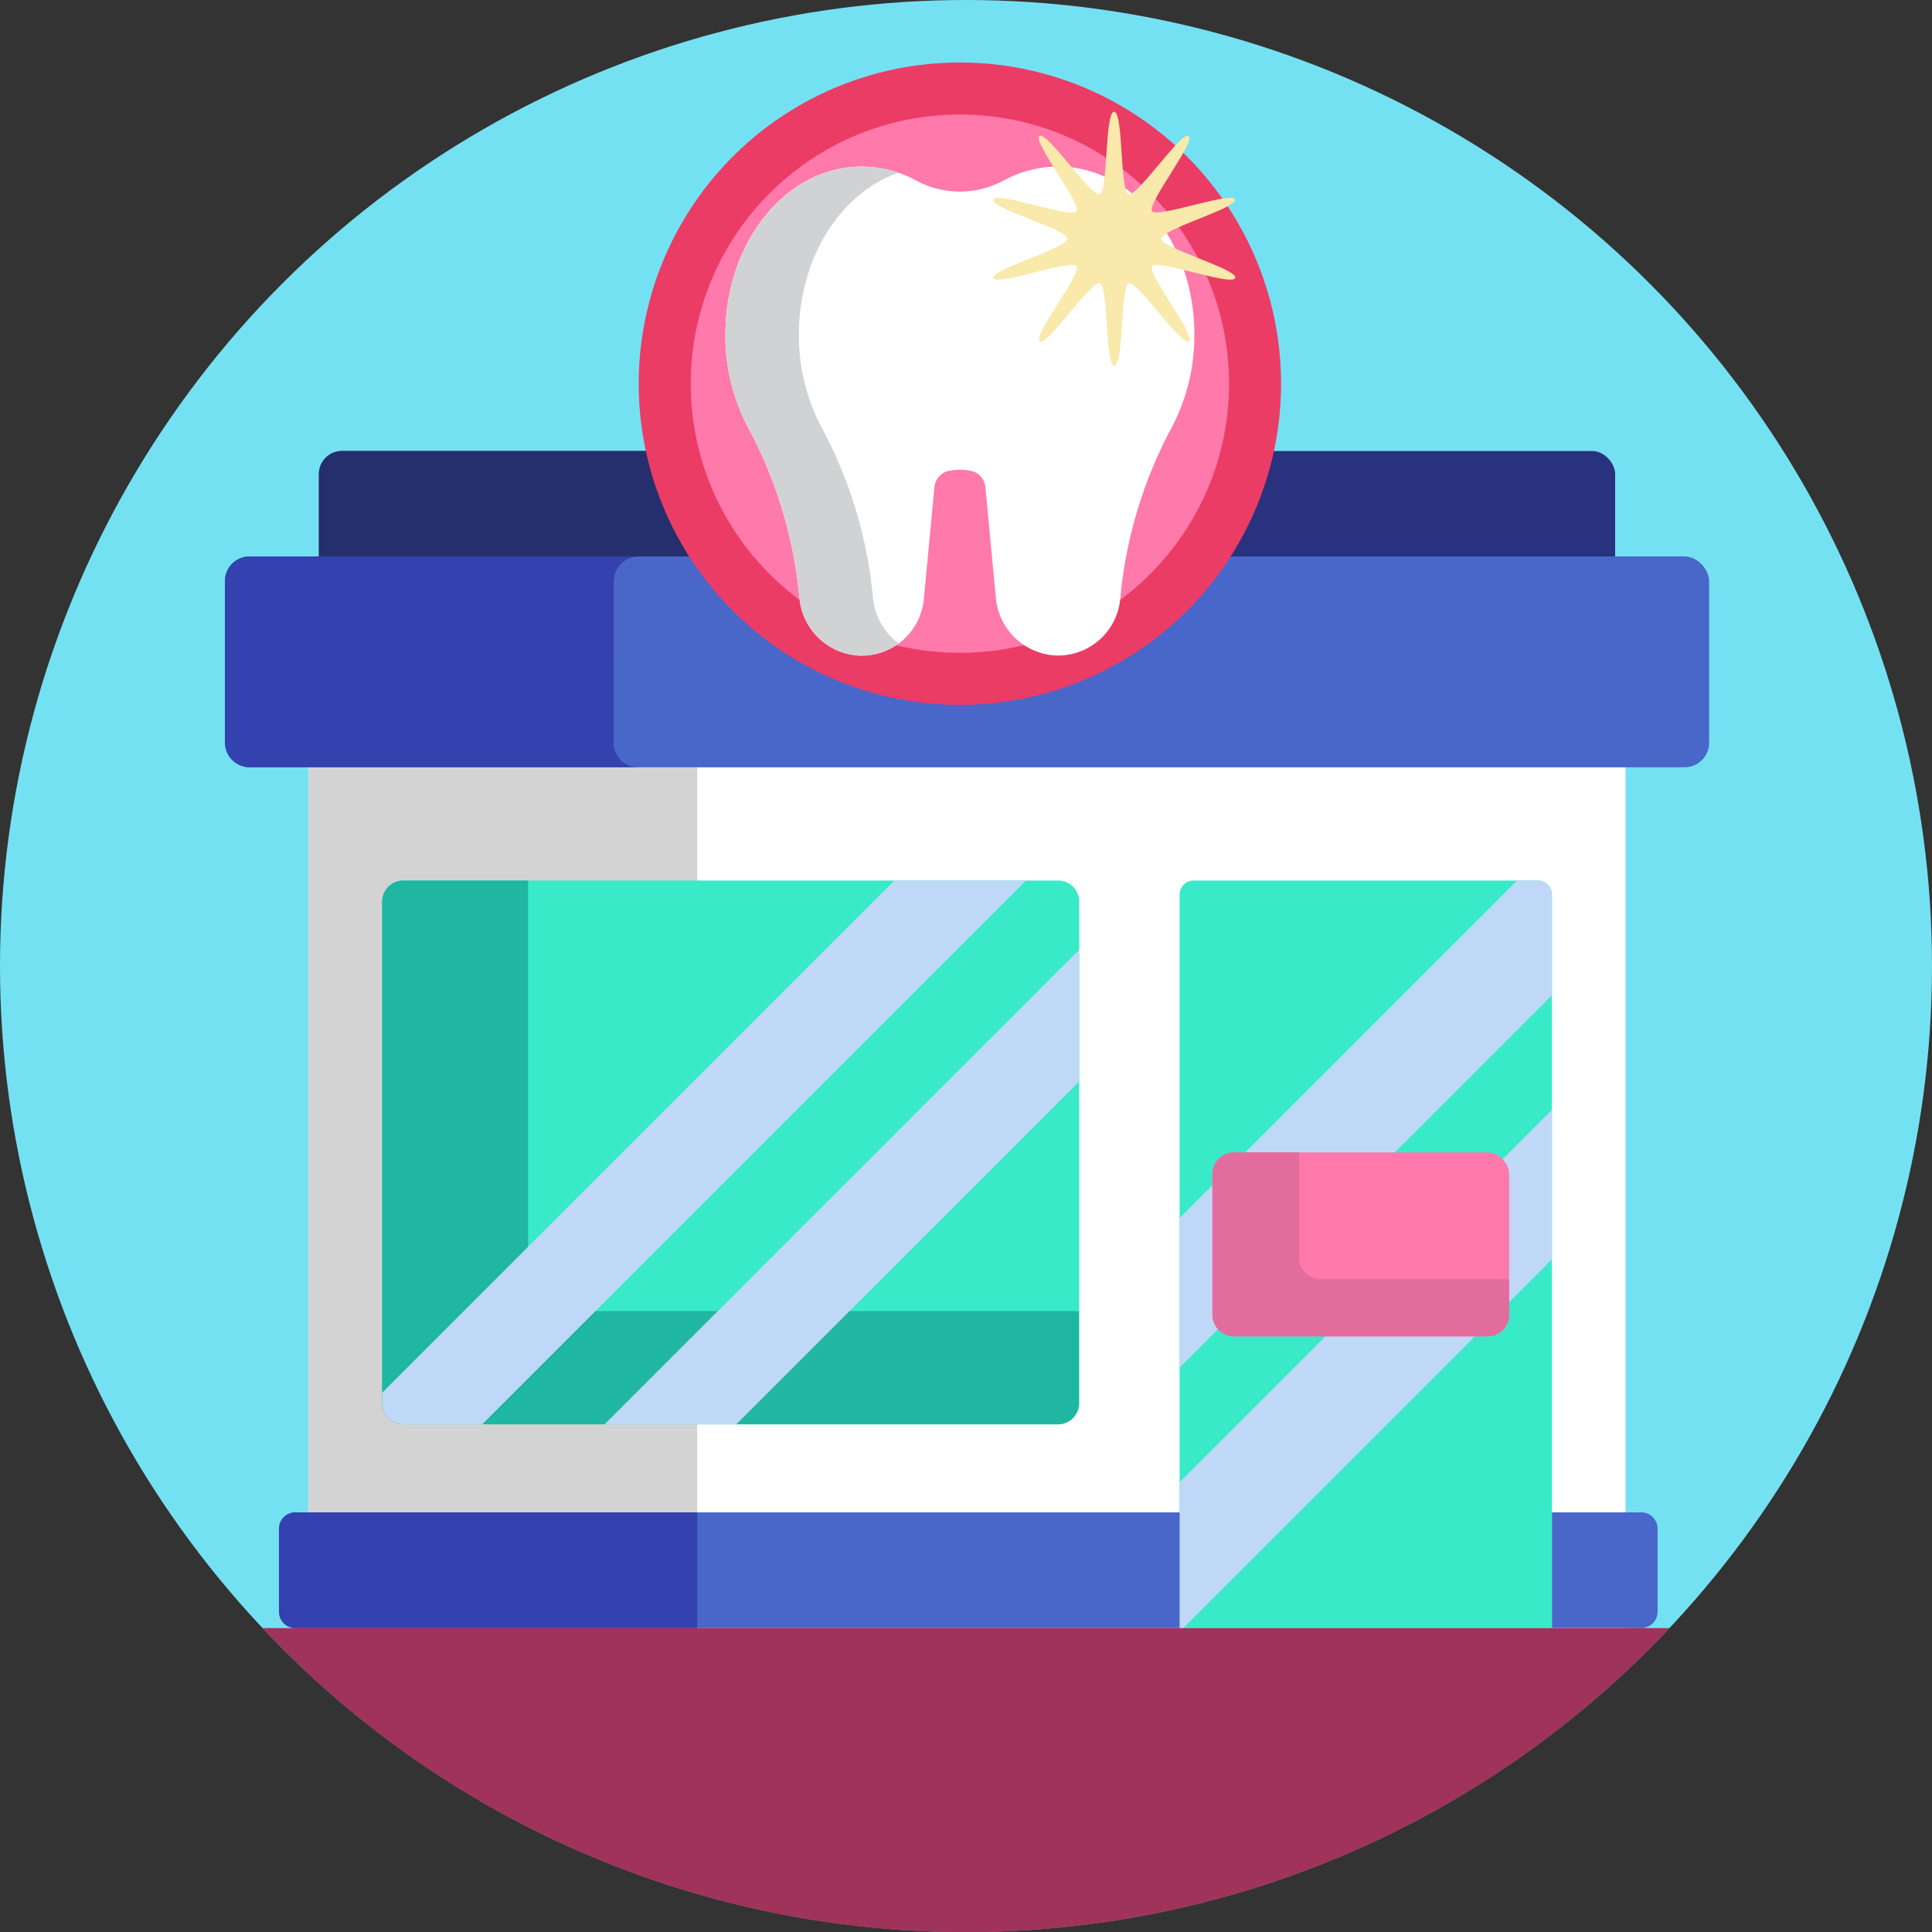 <svg xmlns="http://www.w3.org/2000/svg" viewBox="0 0 512 512"><rect x="0" y="0" width="512" height="512" fill="#333333" stroke="none"/><defs><style>.cls-1{fill:#74e1f3;}.cls-2{fill:#fff;}.cls-3{fill:#d3d3d3;}.cls-4{fill:#29327f;}.cls-5{fill:#4967c9;}.cls-6{fill:#39eac8;}.cls-7{fill:#1fb7a2;}.cls-8{fill:#252f6d;}.cls-9{fill:#3342ae;}.cls-10{fill:#bfd8f7;}.cls-11{fill:#ff79ab;}.cls-12{fill:#e26d9d;}.cls-13{fill:#eb3c65;}.cls-14{fill:#d1d2d3;}.cls-15{fill:#f9e9aa;}.cls-16{fill:#a0335a;}</style></defs><title>Dental Care</title><g id="BULINE"><circle class="cls-1" cx="256" cy="256" r="256"/></g><g id="Icons"><rect class="cls-2" x="81.78" y="203.34" width="349" height="228.12"/><rect class="cls-3" x="81.77" y="203.34" width="103" height="228.12"/><rect class="cls-4" x="84.53" y="119.52" width="343.5" height="55.88" rx="6.1"/><rect class="cls-5" x="59.61" y="147.46" width="393.33" height="55.88" rx="6.52"/><path class="cls-6" d="M286,238.94V371.87a5.59,5.59,0,0,1-5.59,5.59H106.87a5.59,5.59,0,0,1-5.59-5.59V238.94a5.59,5.59,0,0,1,5.59-5.59H280.36A5.59,5.59,0,0,1,286,238.94Z"/><path class="cls-7" d="M285.94,347.46v24.41a5.59,5.59,0,0,1-5.59,5.59H106.86a5.59,5.59,0,0,1-5.59-5.59V238.94a5.59,5.59,0,0,1,5.59-5.59h33.08V341.87a5.59,5.59,0,0,0,5.59,5.59Z"/><path class="cls-6" d="M411.28,237.07V431.46H312.61V237.07a3.72,3.72,0,0,1,3.73-3.72h91.21A3.72,3.72,0,0,1,411.28,237.07Z"/><path class="cls-8" d="M193.63,119.52a6.1,6.1,0,0,0-6.1,6.1v21.84H169.14a6.53,6.53,0,0,0-6.53,6.53V175.4h-72a6.1,6.1,0,0,1-6.1-6.09V125.62a6.1,6.1,0,0,1,6.1-6.1Z"/><path class="cls-9" d="M169.14,203.34h-103a6.52,6.52,0,0,1-6.53-6.52V154a6.53,6.53,0,0,1,6.53-6.53h103a6.53,6.53,0,0,0-6.53,6.53v42.83A6.52,6.52,0,0,0,169.14,203.34Z"/><path class="cls-5" d="M411.28,400.79h23.67a4.33,4.33,0,0,1,4.33,4.33v22a4.33,4.33,0,0,1-4.33,4.33H411.28a0,0,0,0,1,0,0V400.79A0,0,0,0,1,411.28,400.79Z"/><path class="cls-10" d="M271.89,233.35,127.78,377.46H106.87a5.59,5.59,0,0,1-5.59-5.59v-2.79L237,233.35Z"/><polygon class="cls-10" points="285.95 251.74 285.95 286.63 195.12 377.46 160.23 377.46 285.95 251.74"/><path class="cls-10" d="M411.28,237.07v26.66L312.61,362.4V322.81l89.46-89.46h5.48A3.72,3.72,0,0,1,411.28,237.07Z"/><polygon class="cls-10" points="411.28 294.14 411.28 333.73 313.55 431.46 312.61 431.46 312.61 392.81 411.28 294.14"/><rect class="cls-11" x="321.28" y="305.4" width="78.67" height="48.73" rx="5.7"/><path class="cls-12" d="M399.94,339v9.47a5.7,5.7,0,0,1-5.7,5.7H327a5.7,5.7,0,0,1-5.7-5.7V311.1a5.7,5.7,0,0,1,5.7-5.7h17.3v27.87A5.7,5.7,0,0,0,350,339Z"/><circle class="cls-13" cx="254.38" cy="101.68" r="85.12"/><circle class="cls-11" cx="254.38" cy="101.68" r="71.33"/><path class="cls-2" d="M316.52,88.66c0-24.59-16.17-44.52-36.11-44.52A30.27,30.27,0,0,0,266,47.83a24.41,24.41,0,0,1-23.23,0,30.3,30.3,0,0,0-14.41-3.69c-20,0-36.12,19.93-36.12,44.52A52,52,0,0,0,198.1,113a118.59,118.59,0,0,1,13.65,44.29l.11,1.12a16.81,16.81,0,0,0,15.61,15.33,16.56,16.56,0,0,0,17.36-15l2.81-29.7a4.82,4.82,0,0,1,3.85-4.27h.07a14.14,14.14,0,0,1,5.65,0h.06a4.83,4.83,0,0,1,3.86,4.27l2.77,29.33a16.82,16.82,0,0,0,15.62,15.33,16.56,16.56,0,0,0,17.36-15l.14-1.49A118.4,118.4,0,0,1,310.67,113,52,52,0,0,0,316.52,88.66Z"/><path class="cls-14" d="M238.15,170.51a16.48,16.48,0,0,1-10.68,3.2,16.83,16.83,0,0,1-15.62-15.33l-.1-1.12A118.4,118.4,0,0,0,198.1,113a52,52,0,0,1-5.86-24.3c0-24.6,16.17-44.53,36.12-44.53a29.72,29.72,0,0,1,9.74,1.64C222.88,51,211.72,68.24,211.72,88.67a52,52,0,0,0,5.85,24.3,118.6,118.6,0,0,1,13.66,44.29l.1,1.12A17.1,17.1,0,0,0,238.15,170.51Z"/><path class="cls-15" d="M282.89,63.26c0,2.48-20.34,8.15-19.61,10.39s20.56-5.05,22-3.11-11.7,18.51-9.75,19.93,13.62-16.17,15.95-15.42,1.35,21.84,3.83,21.84,1.59-21.11,3.83-21.84,14,16.82,15.95,15.42-11.17-18-9.75-19.93,21.21,5.43,22,3.11-19.61-7.91-19.61-10.39S328,55.1,327.28,52.86s-20.56,5-22,3.12,11.7-18.51,9.75-19.93-13.63,16.17-15.95,15.42-1.35-21.85-3.83-21.85-1.59,21.12-3.83,21.85-14-16.83-15.95-15.42S286.67,54,285.25,56s-21.21-5.44-22-3.12S282.89,60.77,282.89,63.26Z"/><path class="cls-5" d="M78.28,400.79H312.61a0,0,0,0,1,0,0v30.67a0,0,0,0,1,0,0H78.28a4.33,4.33,0,0,1-4.33-4.33v-22A4.33,4.33,0,0,1,78.28,400.79Z"/><path class="cls-9" d="M184.77,400.8v30.66H78.27a4.33,4.33,0,0,1-4.33-4.33v-22a4.33,4.33,0,0,1,4.33-4.33Z"/><path class="cls-16" d="M442.46,431.46a256,256,0,0,1-372.92,0Z"/></g></svg>